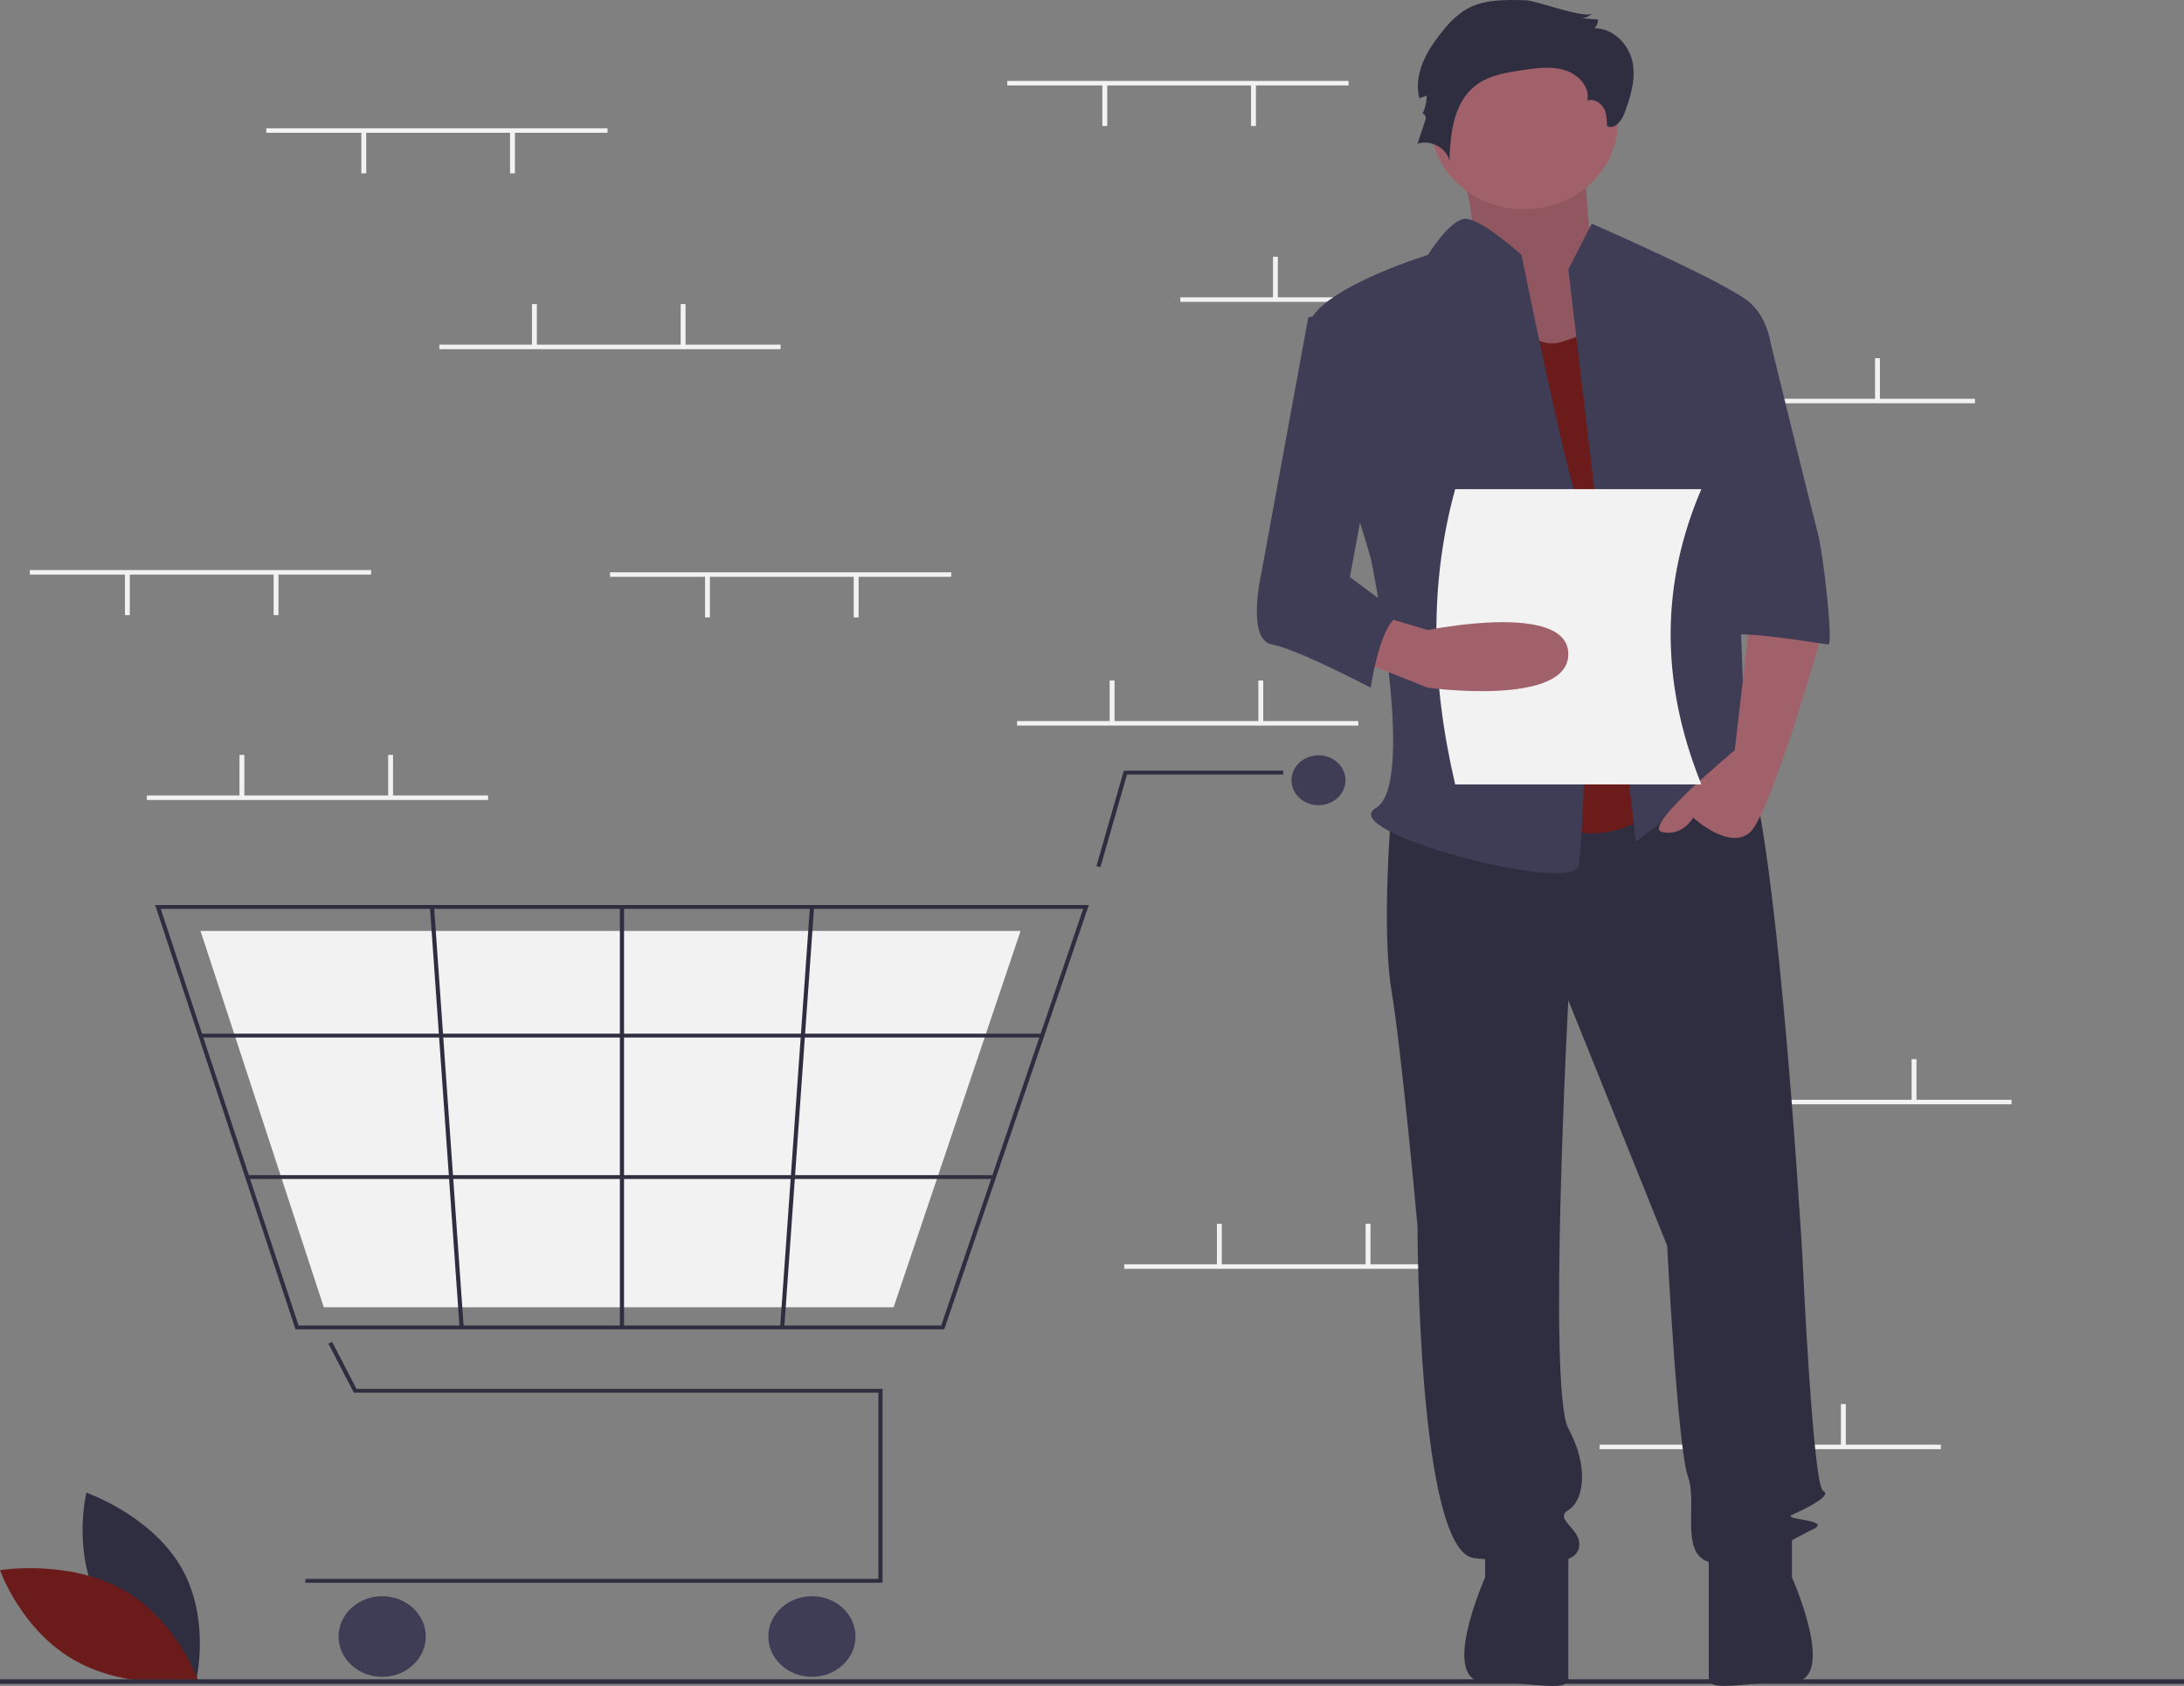 <svg width="671" height="518" viewBox="0 0 671 518" fill="none" xmlns="http://www.w3.org/2000/svg">
<rect x="0" y="0" width="671" height="518" fill="#808080" stroke="none"/>
<g clip-path="url(#clip0_41_1063)">
<path d="M31.179 493.6C40.486 509.562 60.24 516.414 60.24 516.414C60.24 516.414 64.904 497.386 55.596 481.424C46.289 465.462 26.535 458.609 26.535 458.609C26.535 458.609 21.872 477.637 31.179 493.6Z" fill="#2F2E41"/>
<path d="M37.576 488.348C54.38 497.697 60.852 516.267 60.852 516.267C60.852 516.267 40.079 519.679 23.275 510.33C6.472 500.981 0 482.411 0 482.411C0 482.411 20.773 478.999 37.576 488.348Z" fill="#6A1B1A"/>
<path d="M414.319 24.867H309.475V26.252H414.319V24.867Z" fill="#F2F2F2"/>
<path d="M385.861 25.906H384.364V38.718H385.861V25.906Z" fill="#F2F2F2"/>
<path d="M340.179 25.906H338.682V38.718H340.179V25.906Z" fill="#F2F2F2"/>
<path d="M467.49 91.352H362.646V92.737H467.49V91.352Z" fill="#F2F2F2"/>
<path d="M392.601 78.886H391.104V91.698H392.601V78.886Z" fill="#F2F2F2"/>
<path d="M438.283 78.886H436.785V91.698H438.283V78.886Z" fill="#F2F2F2"/>
<path d="M606.782 122.516H501.938V123.901H606.782V122.516Z" fill="#F2F2F2"/>
<path d="M531.894 110.05H530.396V122.862H531.894V110.05Z" fill="#F2F2F2"/>
<path d="M577.576 110.05H576.078V122.862H577.576V110.05Z" fill="#F2F2F2"/>
<path d="M596.298 443.854H491.454V445.24H596.298V443.854Z" fill="#F2F2F2"/>
<path d="M521.409 431.389H519.912V444.201H521.409V431.389Z" fill="#F2F2F2"/>
<path d="M567.091 431.389H565.593V444.201H567.091V431.389Z" fill="#F2F2F2"/>
<path d="M417.314 221.549H312.471V222.934H417.314V221.549Z" fill="#F2F2F2"/>
<path d="M342.426 209.083H340.928V221.895H342.426V209.083Z" fill="#F2F2F2"/>
<path d="M388.108 209.083H386.61V221.895H388.108V209.083Z" fill="#F2F2F2"/>
<path d="M450.265 388.451H345.422V389.836H450.265V388.451Z" fill="#F2F2F2"/>
<path d="M375.377 375.985H373.879V388.797H375.377V375.985Z" fill="#F2F2F2"/>
<path d="M421.059 375.985H419.561V388.797H421.059V375.985Z" fill="#F2F2F2"/>
<path d="M618.015 337.896H513.172V339.281H618.015V337.896Z" fill="#F2F2F2"/>
<path d="M543.127 325.43H541.629V338.242H543.127V325.43Z" fill="#F2F2F2"/>
<path d="M588.809 325.43H587.311V338.242H588.809V325.43Z" fill="#F2F2F2"/>
<path d="M271.141 486.291H93.816V485.111H269.865V427.894H108.723L100.895 412.812L102.045 412.302L109.526 426.714H271.141V486.291Z" fill="#2F2E41"/>
<path d="M117.416 515.194C124.814 515.194 130.811 509.648 130.811 502.807C130.811 495.966 124.814 490.42 117.416 490.42C110.018 490.42 104.021 495.966 104.021 502.807C104.021 509.648 110.018 515.194 117.416 515.194Z" fill="#3F3D56"/>
<path d="M249.454 515.194C256.852 515.194 262.849 509.648 262.849 502.807C262.849 495.966 256.852 490.42 249.454 490.42C242.056 490.42 236.059 495.966 236.059 502.807C236.059 509.648 242.056 515.194 249.454 515.194Z" fill="#3F3D56"/>
<path d="M405.092 247.393C409.671 247.393 413.384 243.96 413.384 239.725C413.384 235.49 409.671 232.057 405.092 232.057C400.512 232.057 396.799 235.49 396.799 239.725C396.799 243.96 400.512 247.393 405.092 247.393Z" fill="#3F3D56"/>
<path d="M290.107 408.428H90.792L47.665 278.066H334.521L334.26 278.833L290.107 408.428ZM91.736 407.248H289.171L332.782 279.246H49.389L91.736 407.248Z" fill="#2F2E41"/>
<path d="M274.548 401.644H99.483L61.603 286.029H313.558L313.329 286.71L274.548 401.644Z" fill="#F2F2F2"/>
<path d="M338.095 266.42L336.861 266.118L345.28 236.775H394.248V237.955H346.261L338.095 266.42Z" fill="#2F2E41"/>
<path d="M320.186 317.588H61.602V318.768H320.186V317.588Z" fill="#2F2E41"/>
<path d="M305.378 361.052H75.981V362.231H305.378V361.052Z" fill="#2F2E41"/>
<path d="M191.727 278.656H190.451V407.838H191.727V278.656Z" fill="#2F2E41"/>
<path d="M248.844 278.62L239.686 407.798L240.959 407.875L250.117 278.697L248.844 278.62Z" fill="#2F2E41"/>
<path d="M133.362 278.618L132.088 278.694L141.193 407.876L142.466 407.799L133.362 278.618Z" fill="#2F2E41"/>
<path d="M671 515.942H0V517.327H671V515.942Z" fill="#2F2E41"/>
<path d="M445.894 42.852C445.894 42.852 456.841 71.666 450.104 76.099C443.367 80.532 472.841 116.734 472.841 116.734L508.21 107.868L488.841 77.577C488.841 77.577 486.315 47.285 486.315 42.852C486.315 38.419 445.894 42.852 445.894 42.852Z" fill="#A0616A"/>
<path opacity="0.1" d="M445.894 42.852C445.894 42.852 456.841 71.666 450.104 76.099C443.367 80.532 472.841 116.734 472.841 116.734L508.21 107.868L488.841 77.577C488.841 77.577 486.315 47.285 486.315 42.852C486.315 38.419 445.894 42.852 445.894 42.852Z" fill="black"/>
<path d="M427.518 248.243C427.518 248.243 424.322 285.184 427.518 304.394C430.714 323.603 435.507 376.798 435.507 376.798C435.507 376.798 435.507 477.278 453.084 478.755C470.66 480.233 483.443 481.711 485.041 475.8C486.639 469.89 477.052 466.934 481.845 463.979C486.639 461.024 488.237 450.68 481.845 438.859C475.454 427.038 481.845 307.349 481.845 307.349L512.205 382.709C512.205 382.709 515.4 444.77 518.596 453.635C521.792 462.501 515.4 478.755 526.585 480.233C537.77 481.711 550.553 472.845 556.945 469.889C563.336 466.934 547.358 466.934 550.553 465.457C553.749 463.979 563.336 459.546 560.14 458.068C556.945 456.591 553.749 385.664 553.749 385.664C553.749 385.664 544.961 234.206 533.776 228.295C522.591 222.385 515.4 232.565 515.4 232.565L427.518 248.243Z" fill="#2F2E41"/>
<path d="M456.28 472.845V484.666C456.28 484.666 441.899 516.799 456.28 516.799C470.66 516.799 481.845 520.129 481.845 515.696V475.8L456.28 472.845Z" fill="#2F2E41"/>
<path d="M550.553 472.824V484.645C550.553 484.645 564.934 516.779 550.553 516.779C536.173 516.779 524.988 520.109 524.988 515.676V475.779L550.553 472.824Z" fill="#2F2E41"/>
<path d="M468.264 64.277C484.148 64.277 497.025 52.369 497.025 37.68C497.025 22.99 484.148 11.082 468.264 11.082C452.379 11.082 439.502 22.99 439.502 37.68C439.502 52.369 452.379 64.277 468.264 64.277Z" fill="#A0616A"/>
<path d="M459.475 87.181C459.475 87.181 467.465 109.345 480.247 104.912L493.03 100.479L515.4 242.333C515.4 242.333 497.824 265.975 472.258 251.199C446.692 236.422 459.475 87.181 459.475 87.181Z" fill="#6A1B1A"/>
<path d="M481.845 82.748L489.036 68.71C489.036 68.71 531.379 87.18 537.77 93.091C544.162 99.002 544.162 107.867 544.162 107.867L532.977 144.808C532.977 144.808 536.173 226.079 536.173 229.034C536.173 231.989 547.358 248.243 539.368 242.333C531.379 236.422 529.781 230.512 523.39 239.378C516.998 248.243 502.618 258.587 502.618 258.587L481.845 82.748Z" fill="#3F3D56"/>
<path d="M537.77 189.138L532.977 230.512C532.977 230.512 504.215 254.154 510.607 255.632C516.998 257.109 520.194 251.199 520.194 251.199C520.194 251.199 531.379 261.542 537.77 255.632C544.162 249.721 560.14 193.571 560.14 193.571L537.77 189.138Z" fill="#A0616A"/>
<path d="M468.876 0.09C462.5 -0.121 455.677 -0.225 450.301 2.952C447.827 4.547 445.658 6.511 443.881 8.764C438.645 14.885 434.121 22.586 436.066 30.181L438.325 29.366C438.325 31.393 437.838 33.395 436.898 35.227C437.216 34.371 438.282 35.754 437.997 36.62L435.508 44.169C439.599 42.782 444.687 45.59 445.31 49.577C445.594 40.809 446.578 30.754 454.269 25.62C458.148 23.031 463.057 22.24 467.78 21.538C472.138 20.891 476.706 20.273 480.879 21.6C485.053 22.927 488.607 26.874 487.66 30.86C489.585 30.247 491.737 31.487 492.688 33.151C493.639 34.815 493.689 36.778 493.718 38.66C495.769 40.001 498.103 37.339 498.939 35.148C500.902 30.007 502.646 24.534 501.589 19.169C500.532 13.805 495.805 8.679 489.909 8.661C490.624 7.934 491.006 6.978 490.974 5.995L486.114 5.616C487.348 5.454 488.482 4.901 489.323 4.051C487.372 6.036 472.031 0.194 468.876 0.09Z" fill="#2F2E41"/>
<path d="M467.465 78.315C467.465 78.315 454.457 66.528 449.776 67.25C445.095 67.972 438.703 78.315 438.703 78.315C438.703 78.315 400.354 90.136 401.952 101.957C403.55 113.779 421.127 171.407 421.127 171.407C421.127 171.407 435.507 240.856 422.724 248.244C409.942 255.632 483.443 274.841 485.041 265.976C486.639 257.11 489.835 168.451 485.041 155.153C480.247 141.854 467.465 78.315 467.465 78.315Z" fill="#3F3D56"/>
<path d="M523.39 101.957H543.147C543.147 101.957 556.945 158.107 558.543 164.018C560.14 169.929 563.336 198.004 561.738 198.004C560.14 198.004 528.183 192.093 528.183 196.526L523.39 101.957Z" fill="#3F3D56"/>
<path d="M522.721 241.004H447.084C439.703 209.604 439.086 179.266 447.084 150.281H522.721C510.515 178.745 509.752 208.875 522.721 241.004Z" fill="#F2F2F2"/>
<path d="M416.333 202.436L438.703 211.302C438.703 211.302 481.845 217.213 481.845 200.959C481.845 184.705 438.703 193.571 438.703 193.571L424.321 189.318L416.333 202.436Z" fill="#A0616A"/>
<path d="M421.127 93.092L401.952 97.525L387.572 175.84C387.572 175.84 382.778 196.527 390.767 198.004C398.757 199.482 421.127 211.303 421.127 211.303C421.127 211.303 424.322 189.138 430.714 189.138L414.735 177.317L424.322 125.6L421.127 93.092Z" fill="#3F3D56"/>
<path d="M149.963 244.402H45.119V245.787H149.963V244.402Z" fill="#F2F2F2"/>
<path d="M75.075 231.937H73.577V244.749H75.075V231.937Z" fill="#F2F2F2"/>
<path d="M120.756 231.937H119.259V244.749H120.756V231.937Z" fill="#F2F2F2"/>
<path d="M186.658 39.411H81.814V40.796H186.658V39.411Z" fill="#F2F2F2"/>
<path d="M158.201 40.45H156.703V53.262H158.201V40.45Z" fill="#F2F2F2"/>
<path d="M112.519 40.45H111.021V53.262H112.519V40.45Z" fill="#F2F2F2"/>
<path d="M292.251 175.841H187.407V177.226H292.251V175.841Z" fill="#F2F2F2"/>
<path d="M263.793 176.88H262.295V189.692H263.793V176.88Z" fill="#F2F2F2"/>
<path d="M218.111 176.88H216.614V189.692H218.111V176.88Z" fill="#F2F2F2"/>
<path d="M114.016 175.148H9.173V176.534H114.016V175.148Z" fill="#F2F2F2"/>
<path d="M85.559 176.188H84.061V188.999H85.559V176.188Z" fill="#F2F2F2"/>
<path d="M39.877 176.188H38.379V188.999H39.877V176.188Z" fill="#F2F2F2"/>
<path d="M239.829 105.895H134.985V107.28H239.829V105.895Z" fill="#F2F2F2"/>
<path d="M164.941 93.429H163.443V106.241H164.941V93.429Z" fill="#F2F2F2"/>
<path d="M210.622 93.429H209.125V106.241H210.622V93.429Z" fill="#F2F2F2"/>
</g>
<defs>
<clipPath id="clip0_41_1063">
<rect width="671" height="518" fill="white"/>
</clipPath>
</defs>
</svg>
